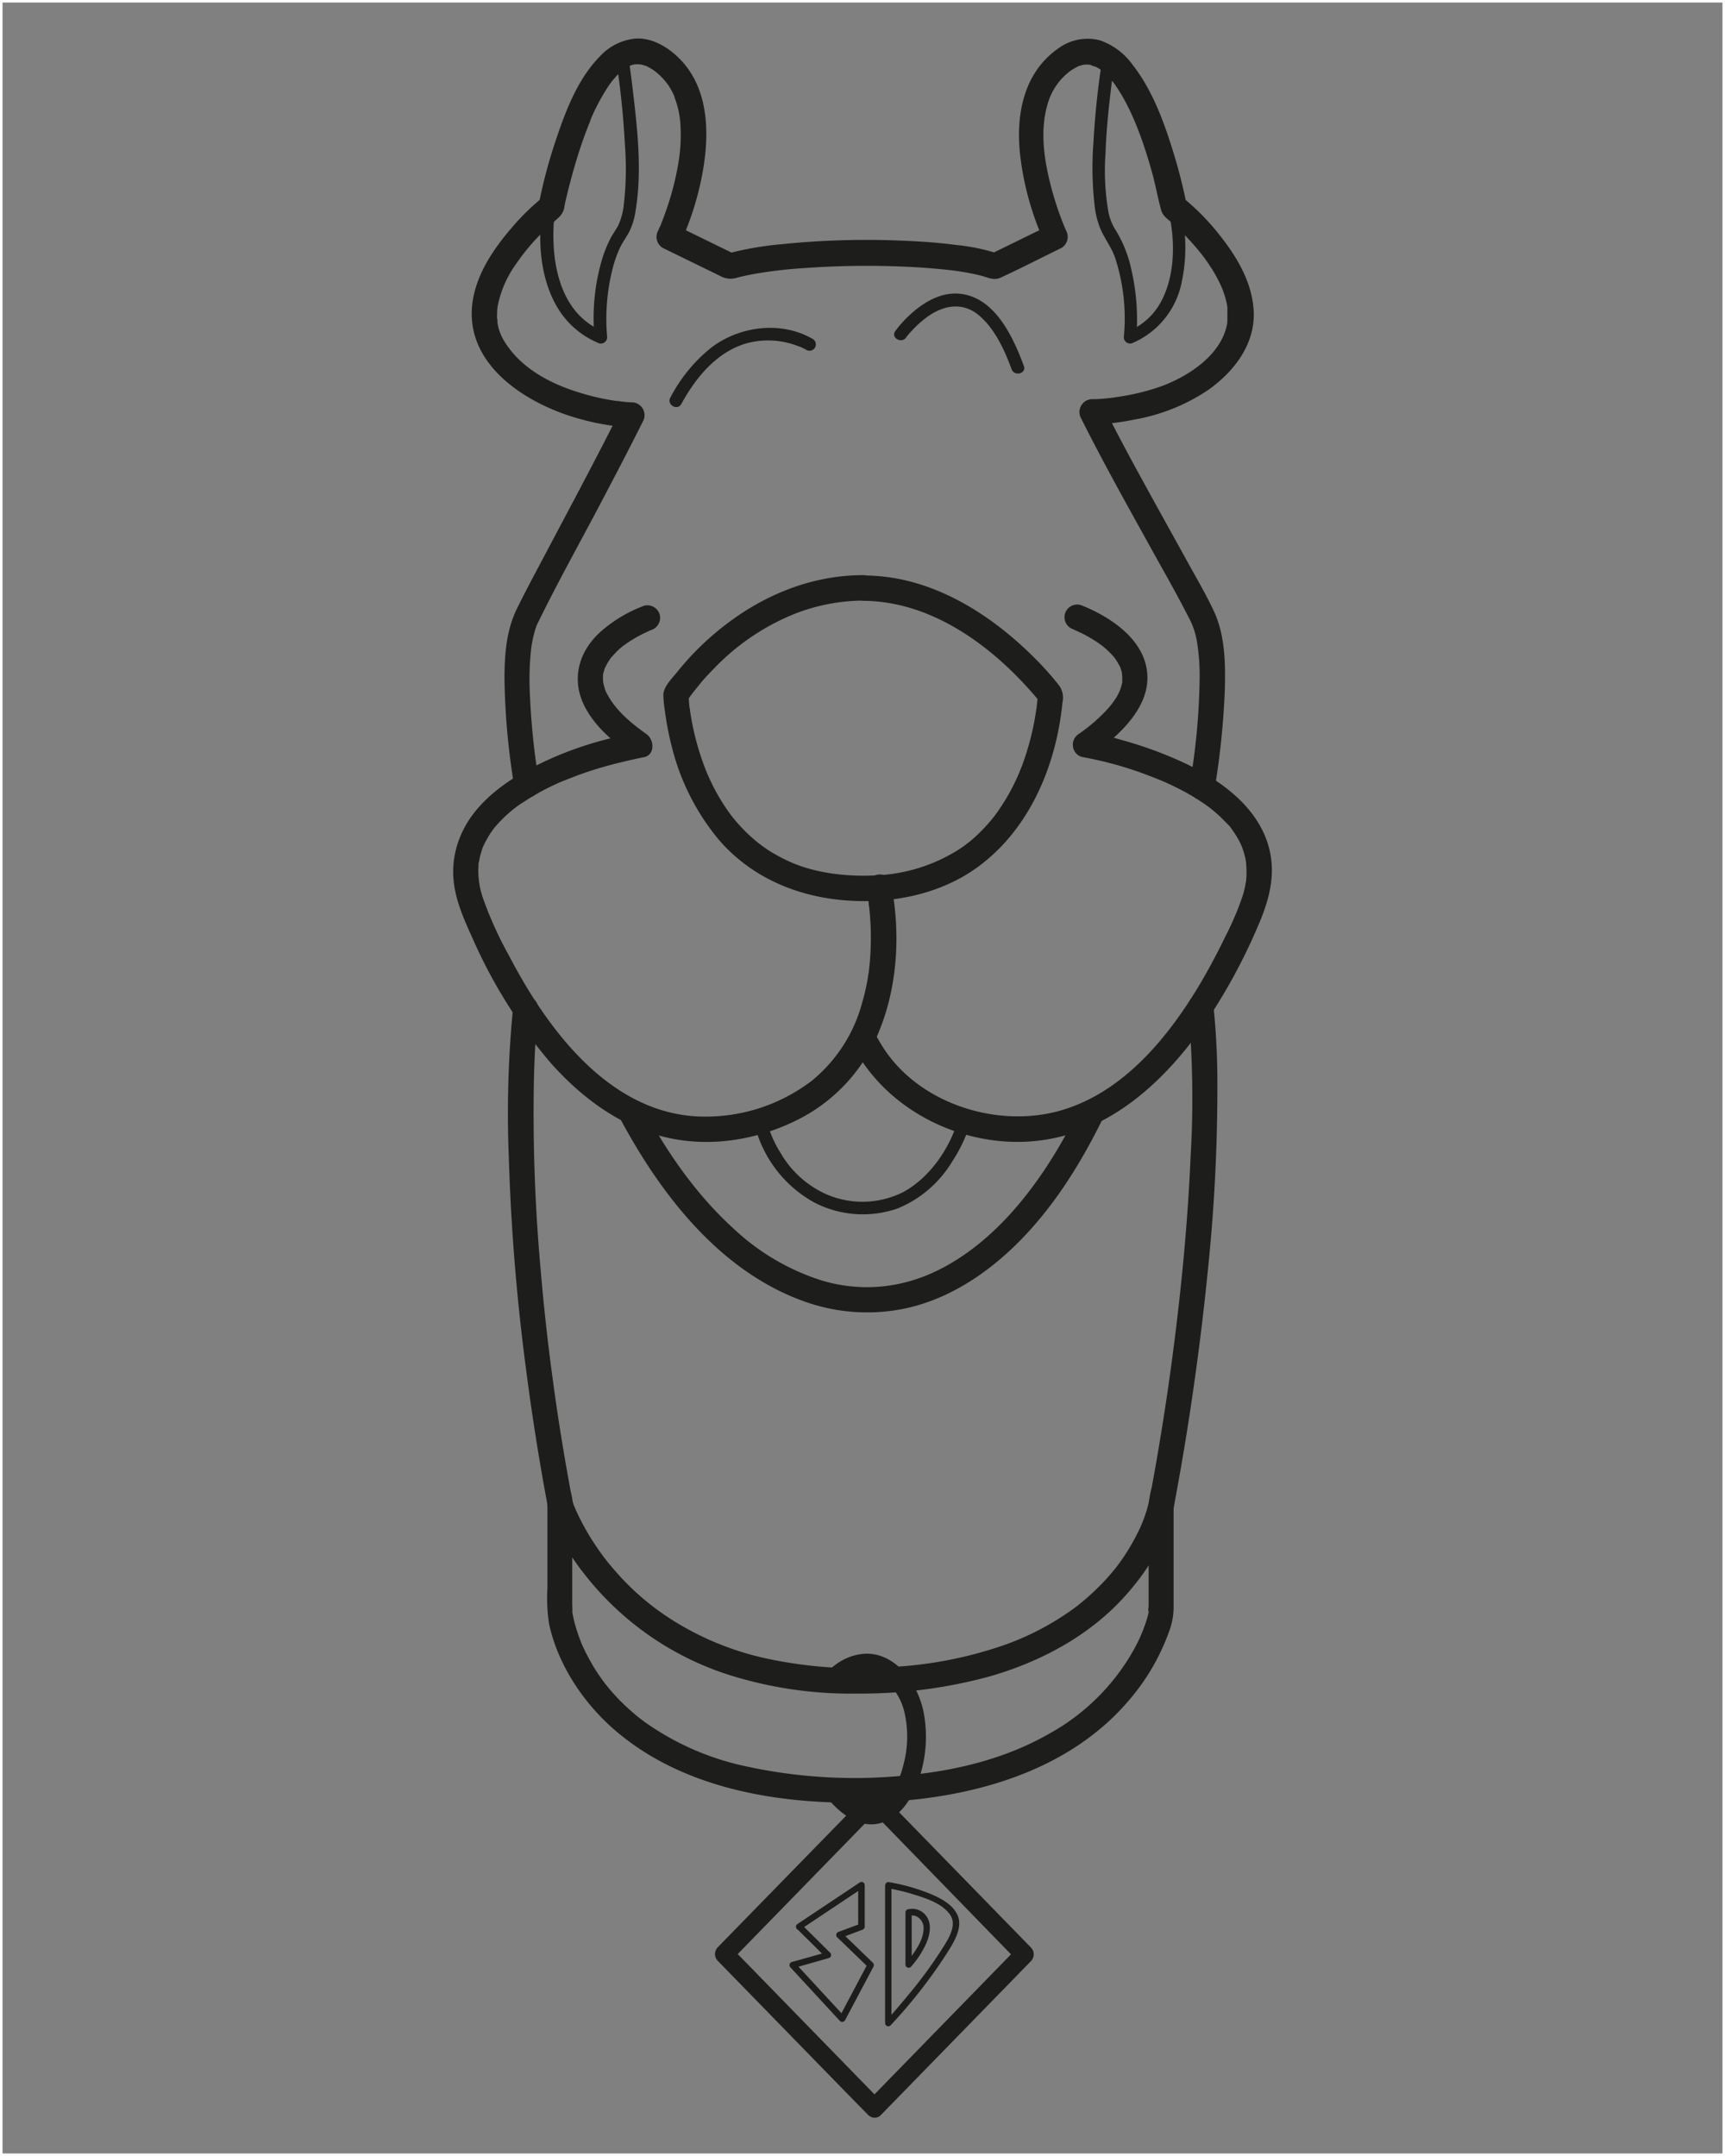 <svg id="Capa_1" data-name="Capa 1" xmlns="http://www.w3.org/2000/svg" viewBox="0 0 340.16 425.2"><rect x="0" y="0" width="340.16" height="425.2" fill="#808080" stroke="none"/><defs><style>.cls-1{fill:#1d1d1b;}.cls-2{fill:none;stroke:#fff;stroke-miterlimit:10;}</style></defs><title>personajes</title><g id="Scooby"><path class="cls-1" d="M101.15,199a213.27,213.27,0,0,0-.81,29.37,413.35,413.35,0,0,0,3.38,41.58q.87,6.74,1.93,13.45c.36,2.32.75,4.63,1.15,6.94.19,1.13.39,2.27.6,3.4.1.56.2,1.13.31,1.7.05.25.09.49.14.74,0,.09.14,1,.14.57,0,3.22,5,3.22,5,0a15.05,15.05,0,0,0-.46-2.64l-.57-3.16c-.37-2.09-.73-4.17-1.07-6.26q-1-6-1.8-12-1.53-11.07-2.47-22.22a344.11,344.11,0,0,1-1.35-36.75c.1-4.92.34-9.85.88-14.75a2.51,2.51,0,0,0-2.5-2.5,2.56,2.56,0,0,0-2.5,2.5Z"/><path class="cls-1" d="M234.29,198.62a195,195,0,0,1,.49,29.5c-.6,13.9-2,27.79-3.87,41.57q-.91,6.68-2,13.31-.57,3.5-1.19,7c-.2,1.13-.41,2.27-.62,3.4a19.39,19.39,0,0,0-.59,3.36c0,3.22,5,3.23,5,0,0,.41.16-.66.19-.81l.27-1.46.57-3.16c.37-2.08.73-4.17,1.07-6.25q1-6,1.84-12,1.62-11.34,2.75-22.72a348.17,348.17,0,0,0,1.86-37,146.25,146.25,0,0,0-.76-14.8,2.58,2.58,0,0,0-2.5-2.5,2.51,2.51,0,0,0-2.5,2.5Z"/><path class="cls-1" d="M107.12,40.28c-1.28,7.07-.63,15.76,3.69,21.71a17,17,0,0,0,7.34,5.72,1.25,1.25,0,0,0,1.58-1.2,40.18,40.18,0,0,1,1.16-13.86,22.91,22.91,0,0,1,1.4-3.87c.5-1,1.16-1.92,1.7-2.9a13.29,13.29,0,0,0,1.34-4.3c1.33-7.93.34-16.36-.6-24.28-.27-2.24-.56-4.47-.91-6.7-.26-1.59-2.67-.91-2.41.66a166.69,166.69,0,0,1,1.81,17.12,62.48,62.48,0,0,1-.21,12,13,13,0,0,1-1.11,4.1c-.43.83-1,1.58-1.45,2.41a25,25,0,0,0-1.62,3.89,41,41,0,0,0-1.6,15.73l1.58-1.21c-8.57-3.59-10.23-13.88-9.55-22.13,0-.35.07-.7.1-1.06,0-.14.12-.87.06-.5,0-.23.07-.45.11-.67.28-1.57-2.13-2.25-2.41-.66Z"/><path class="cls-1" d="M230.29,41.11c1.53,6,1.58,13.54-1.69,19a13,13,0,0,1-6.11,5.23l1.58,1.21a43.38,43.38,0,0,0-1-13.49A24.26,24.26,0,0,0,220,45.39a10.29,10.29,0,0,1-1.45-3.7A48.4,48.4,0,0,1,218,30.22c.15-4,.51-8,1-12,.24-2.11.51-4.22.84-6.32.26-1.57-2.15-2.25-2.41-.66a165,165,0,0,0-1.82,17,65.51,65.51,0,0,0,.25,12.37A17,17,0,0,0,217,45.15c.85,1.94,2.15,3.59,2.87,5.62a38.49,38.49,0,0,1,1.74,15.74,1.25,1.25,0,0,0,1.58,1.2,16.52,16.52,0,0,0,9.73-11.58,33.29,33.29,0,0,0,.36-12.89,25.93,25.93,0,0,0-.54-2.79,1.25,1.25,0,0,0-2.41.66Z"/><path class="cls-1" d="M170.9,175.61c.15.65.24,1.32.35,2,0,.13,0,.27.05.4-.14-1,0-.2,0,0,0,.43.1.85.14,1.28.1,1,.17,1.93.22,2.9a56.63,56.63,0,0,1-.12,7.37q-.09,1-.21,2c0,.1-.06.49,0,0,0,.14,0,.29-.07.43-.06.45-.13.89-.21,1.33a41.6,41.6,0,0,1-1,4.29,29.84,29.84,0,0,1-9.9,15.48,34.48,34.48,0,0,1-23.13,7.06c-17.35-1.19-29.27-17.5-36.66-31.71a73.07,73.07,0,0,1-5.21-11.57,21.38,21.38,0,0,1-.58-2.26c0-.14-.17-1.12-.11-.6,0-.4-.08-.81-.11-1.22a17.36,17.36,0,0,1,0-2c0-.28,0-.55.08-.83-.08.63.12-.56.16-.74a17.07,17.07,0,0,1,.49-1.73c0-.14.34-.89.23-.62s.11-.24.12-.25c.08-.18.17-.35.26-.53.27-.53.56-1,.88-1.54.18-.28.37-.55.56-.82l.24-.32.1-.13a26.15,26.15,0,0,1,2.69-2.78c.25-.23.52-.45.78-.67l.57-.45.58-.44c.32-.22.63-.45,1-.66a46,46,0,0,1,7.16-3.92l.86-.38.07,0,.38-.16,1.89-.74c1.14-.43,2.3-.83,3.46-1.2,3.12-1,6.29-1.75,9.49-2.44l.49-.09c2.33-.39,2.15-3.46.6-4.57-3-2.12-6-4.6-7.72-7.83a4.8,4.8,0,0,1-.57-1.36c-.07-.24-.14-.49-.19-.73s-.06-.28-.08-.41c-.06-.32,0,.45,0,0a11.31,11.31,0,0,1,0-1.54c-.06.68,0-.09.07-.25s.14-.52.22-.79a3.4,3.4,0,0,0,.12-.34c.12-.33-.19.41,0,.1s.21-.43.33-.64a10.2,10.2,0,0,1,.84-1.29c-.33.44,0-.05.18-.21s.32-.36.49-.53a14.22,14.22,0,0,1,1-1l.55-.46c.52-.44-.14.08.19-.15s.79-.57,1.2-.83c.71-.46,1.44-.89,2.19-1.28s1.22-.59,1.84-.88c.37-.17-.67.28,0,0l.2-.08a2.56,2.56,0,0,0,1.74-3.07,2.52,2.52,0,0,0-3.07-1.75,27.42,27.42,0,0,0-8.21,4.8c-4.33,3.67-6.21,9-3.84,14.38,2,4.46,6.06,7.76,9.93,10.51l.6-4.57A68.63,68.63,0,0,0,103,152.43c-4.9,2.83-9.67,6.74-12,12a18.12,18.12,0,0,0-1.58,8.92c.35,4.13,2,7.8,3.69,11.53a99.23,99.23,0,0,0,15.45,24.71c5.87,6.63,13.29,12.26,22,14.52,9.15,2.39,19.09.75,27.4-3.62a33.36,33.36,0,0,0,15-16.19c4-9.13,4.66-19.75,2.86-29.5,0-.18-.07-.36-.1-.54-.69-3.15-5.51-1.82-4.83,1.33Z"/><path class="cls-1" d="M170.22,113.43c-11,0-21.14,4.56-29.4,11.6a55,55,0,0,0-7.25,7.46c-.93,1.16-2.72,2.89-2.76,4.53a21.17,21.17,0,0,0,.28,3,58.39,58.39,0,0,0,1.4,7.3,45.92,45.92,0,0,0,9.18,18.2c5.88,6.9,14.16,10.76,23.07,11.85,9.6,1.17,20.07-.56,28-6.33,10.3-7.49,15.55-20.09,16.77-32.47a4.16,4.16,0,0,0-.73-3.47,59,59,0,0,0-4.59-5.15c-7-7.06-15.7-13.12-25.48-15.46a37.45,37.45,0,0,0-8.5-1c-3.21,0-3.22,5,0,5,13.09.07,24.61,8.33,32.93,17.68.55.61,1.08,1.23,1.6,1.87.15.19.29.38.45.57s-.5-.66-.22-.28l-.34-1.27c0,.33,0,.66-.06,1l-.12,1.15c0,.24-.06.48-.08.72-.06.48.09-.6,0-.19l-.06.44a52.93,52.93,0,0,1-2.09,8.87c-.3.92-.62,1.84-1,2.74l-.25.63c-.16.41.14-.32-.09.21s-.43,1-.66,1.46a40.36,40.36,0,0,1-3.1,5.42c-.28.42-.58.83-.88,1.24a3,3,0,0,1-.2.27l-.63.77c-.72.86-1.48,1.68-2.28,2.47a25,25,0,0,1-5.26,4,33.09,33.09,0,0,1-15.2,4.38c-5.73.3-11.93-.45-16.84-2.65a32.2,32.2,0,0,1-3.45-1.79c-.49-.29-1-.6-1.43-.92-.23-.15-.46-.31-.68-.48s-.85-.63-.53-.39a32.18,32.18,0,0,1-4.87-4.75l-.49-.6-.2-.26c.28.36.05.06,0,0-.34-.46-.68-.93-1-1.4-.59-.88-1.15-1.78-1.67-2.7s-1-1.81-1.41-2.74c-.2-.42-.39-.84-.58-1.27-.05-.12-.1-.24-.16-.36s.17.41.07.15l-.33-.81a52.24,52.24,0,0,1-2.72-9.65c-.11-.62-.22-1.25-.31-1.87,0-.13,0-.26-.05-.39-.09-.54.06.57,0,.19l-.09-.77c-.07-.62-.08-1.26-.17-1.87a2.17,2.17,0,0,1,0-.26l-.34,1.27c.11-.18.24-.36.36-.53l.44-.63.26-.34c.07-.1.53-.7.25-.34s.18-.22.24-.29.25-.32.38-.47c.34-.42.69-.83,1-1.24.8-.92,1.63-1.81,2.49-2.68A45.49,45.49,0,0,1,156.85,121a37.57,37.57,0,0,1,13.37-2.55C173.44,118.42,173.45,113.42,170.22,113.43Z"/><path class="cls-1" d="M160.28,66.86c-6.25-3.65-14.51-2.55-20.09,1.75a30.86,30.86,0,0,0-8,9.8c-.78,1.41,1.38,2.67,2.16,1.26,2.88-5.23,7-10.32,13-12a16.29,16.29,0,0,1,9.93.55A8.59,8.59,0,0,1,159,69a1.25,1.25,0,0,0,1.26-2.16Z"/><path class="cls-1" d="M178.66,66.54c.24-.33-.14.17.21-.25s.63-.76,1-1.12a19.5,19.5,0,0,1,3.34-2.93c3.15-2.12,6.8-2.65,9.89,0s5,6.79,6.38,10.58c.56,1.49,3,.85,2.41-.67-2.13-5.73-5.75-13.67-12.81-14.23-4-.33-7.73,2.19-10.43,4.92a21.36,21.36,0,0,0-2.1,2.45c-.95,1.31,1.22,2.56,2.15,1.26Z"/><path class="cls-1" d="M106.27,154.17a143.77,143.77,0,0,1-1.82-18.29,53.44,53.44,0,0,1,.31-8.1,24.1,24.1,0,0,1,.53-2.69c.11-.45.24-.9.39-1.33a6.34,6.34,0,0,1,.43-1c3.9-8,8.3-15.84,12.45-23.73,2.78-5.29,5.55-10.58,8.22-15.92a2.53,2.53,0,0,0-2.16-3.76c-1,0-2-.16-3-.29.59.07.06,0-.2,0l-.75-.12c-.59-.1-1.18-.2-1.76-.32-1.35-.27-2.68-.6-4-1-5.86-1.69-11.88-4.7-15.26-10a9.87,9.87,0,0,1-1.56-4c-.08-.44,0,.31,0-.13,0-.22,0-.44-.06-.66s0-.7,0-1.06a7.86,7.86,0,0,1,.2-1.83,21.15,21.15,0,0,1,3.55-7.9,41.31,41.31,0,0,1,5.12-6.13c1.1-1.11,2.29-2.09,3.42-3.16a3.55,3.55,0,0,0,1-2.18c.3-1.4.63-2.78,1-4.17q.8-3.11,1.77-6.17c.36-1.15.75-2.28,1.16-3.41.2-.56.41-1.11.63-1.67.12-.31.24-.62.37-.93l.17-.42,0-.12a41.35,41.35,0,0,1,3.4-6.45c.29-.44.6-.87.91-1.29-.33.44.09-.1.21-.24s.36-.41.54-.62.66-.67,1-1c.11-.1.8-.62.21-.19q.3-.23.6-.42c.18-.11.36-.22.55-.32s.73-.35.33-.18.25-.09.34-.11.44-.11.65-.18c.62-.18-.3,0,.08,0,.2,0,.4,0,.6,0s.88.09.44,0,.33.08.46.12.43.13.64.2c.41.13,0,0-.11-.06l.33.16a11.3,11.3,0,0,1,1.63,1,12.72,12.72,0,0,1,2.59,2.75,15,15,0,0,1,1,1.79l.21.47c-.05-.11-.14-.36,0,.11s.26.73.37,1.1a17.48,17.48,0,0,1,.76,4,33.43,33.43,0,0,1-.5,8.48,55.6,55.6,0,0,1-2,7.81c-.31.94-.64,1.88-1,2.8l-.41,1.05-.18.43c-.25.62.21-.47,0-.07-.1.22-.19.43-.28.65a2.54,2.54,0,0,0,.89,3.42l11.29,5.51a4.15,4.15,0,0,0,3.19.42c1.26-.35,2.55-.61,3.84-.84a87.83,87.83,0,0,1,9.34-1.09,170.56,170.56,0,0,1,22.38-.18c1.69.1,3.37.23,5.05.4s2.59.27,4.17.53c1.22.21,2.44.44,3.64.76,1.35.36,2.44,1,3.84.31,4-1.85,7.94-3.88,11.91-5.82a2.55,2.55,0,0,0,.89-3.42c-.1-.23-.19-.46-.3-.69s.27.67.07.16l-.18-.43-.46-1.17a63.49,63.49,0,0,1-2.11-6.61c-1.41-5.44-2.22-11.21-.57-16.5a12.26,12.26,0,0,1,4.41-6.25,14.54,14.54,0,0,1,1.41-.84c.6-.33-.15,0,.22-.1s.53-.17.8-.24.86-.1.12-.06l.61,0c.2,0,.41,0,.61,0s.46.13-.22,0c.15,0,.3,0,.44.08s1.37.53.69.19a10.33,10.33,0,0,1,1.17.66c.07,0,.65.47.35.23s.3.27.39.35a13.5,13.5,0,0,1,1.07,1.07l.48.56.24.29c.23.27-.25-.34,0-.05.36.47.7,1,1,1.46a34.48,34.48,0,0,1,1.73,3c.58,1.11,1.1,2.24,1.59,3.39-.18-.43.12.3.18.44l.33.83c.24.63.48,1.25.71,1.88.8,2.23,1.51,4.5,2.15,6.78.71,2.53,1.14,5.14,1.86,7.65.33,1.13,1.47,1.81,2.3,2.57a52.16,52.16,0,0,1,4.93,5.15,32.45,32.45,0,0,1,2.37,3.2,27.79,27.79,0,0,1,2.24,4.07c.19.41-.1-.26.07.15l.2.51c.12.33.24.67.35,1a16.82,16.82,0,0,1,.56,2.33c.08.44,0-.31,0,.13a4.57,4.57,0,0,1,0,.52c0,.36,0,.71,0,1.06s0,.7,0,1.06c0,0-.07.59,0,.32s-.08.4-.09.46c-1.24,6-7.55,10.1-12.9,12.09A45.09,45.09,0,0,1,221,78.19l-.85.13-.56.08-.59.08-.76.08c-.7.07-1.4.12-2.1.16l-.8,0a2.54,2.54,0,0,0-2.16,3.77c4.84,9.66,10.17,19.08,15.4,28.54,2,3.54,3.95,7.08,5.8,10.69a15.15,15.15,0,0,1,1.64,4.75,40.65,40.65,0,0,1,.54,7.26,132.39,132.39,0,0,1-1.92,20.84,2.59,2.59,0,0,0,1.75,3.08,2.53,2.53,0,0,0,3.08-1.75,157.56,157.56,0,0,0,2.05-19.63c.15-5.17.1-10.87-2.11-15.65-1.56-3.36-3.47-6.59-5.25-9.83-2.64-4.79-5.31-9.57-7.94-14.37-3-5.44-5.94-10.9-8.72-16.46l-2.16,3.76a45.41,45.41,0,0,0,8.21-.95,37.6,37.6,0,0,0,14.9-6c4.92-3.56,9-8.83,8.78-15.18-.2-5.67-3.2-10.76-6.63-15.1a46.06,46.06,0,0,0-7.3-7.47l.64,1.1a99,99,0,0,0-2.59-10.17c-1.85-6-4.13-12.25-8.06-17.24a13.15,13.15,0,0,0-6.48-4.78,9.7,9.7,0,0,0-8.13,1.63c-7,4.86-8.46,13.51-7.46,21.46A57.39,57.39,0,0,0,206,47.88l.89-3.42L194.94,50.3l1.92-.25a37.88,37.88,0,0,0-8.16-1.72c-3.61-.48-7.25-.73-10.89-.87a163.85,163.85,0,0,0-23.65.7,63.11,63.11,0,0,0-10.83,1.89l1.92.25L133.3,44.46l.89,3.42a58,58,0,0,0,4.31-13.61c1.42-7.64,1.4-16.6-4.37-22.56-2.24-2.31-5.39-4.27-8.73-4.11a10.94,10.94,0,0,0-7.14,3.56c-4.36,4.44-6.75,10.77-8.68,16.56a99.6,99.6,0,0,0-3.3,12.39l.64-1.1a46,46,0,0,0-6.09,6c-3.44,4-6.67,8.76-7.57,14.07C91.1,71.87,104,79.89,114.67,82.71a46.53,46.53,0,0,0,10,1.61l-2.15-3.76c-4.9,9.79-10.09,19.44-15.2,29.12-1.81,3.42-3.65,6.83-5.36,10.31-2.13,4.3-2.48,9.19-2.48,13.92a140.84,140.84,0,0,0,2,21.59,2.54,2.54,0,0,0,3.08,1.75,2.57,2.57,0,0,0,1.74-3.08Z"/><path class="cls-1" d="M211.76,124.19c.18.07.81.34.33.13s.2.09.35.16l.89.42c.72.36,1.43.75,2.11,1.17.38.23.76.48,1.13.73l.49.35.29.21c.24.18-.38-.31,0,0a17.71,17.71,0,0,1,2.18,2.06l.41.5c-.39-.5.05.09.14.23a11.82,11.82,0,0,1,.76,1.34c.16.31-.16-.42,0-.09a3.4,3.4,0,0,1,.12.34c.07.23.15.46.21.7s.09.42.13.63c-.12-.67,0,.27,0,.47s0,.52,0,.78c0,.44.09-.33,0,.25a11.57,11.57,0,0,1-.53,1.8c.14-.35-.23.45-.32.62-.19.36-.39.7-.61,1a14.16,14.16,0,0,1-1.48,1.89,33.5,33.5,0,0,1-5.59,4.84,2.52,2.52,0,0,0-1.19,2.49,2.46,2.46,0,0,0,1.79,2.08A72,72,0,0,1,226.63,153c.44.17.88.33,1.31.51l.67.27c.15.06.84.35.36.14.9.39,1.79.79,2.67,1.23a44.3,44.3,0,0,1,5.36,3.05c.41.27.81.55,1.21.85l.5.37c-.42-.32.21.17.32.26a27.88,27.88,0,0,1,2.21,2c.33.34.65.69,1,1l.46.54.19.24c.23.29-.34-.48,0,.05a19.55,19.55,0,0,1,1.47,2.34c.11.21.21.41.31.62s.29.68.11.22c.18.46.35.93.49,1.4s.25.91.35,1.37l.12.7c-.09-.56,0,.18,0,.36a16.92,16.92,0,0,1,0,3c0,.15,0,.3-.05.45,0,0,.06-.39,0-.09s-.09.54-.14.81c-.12.6-.27,1.19-.44,1.78a56.12,56.12,0,0,1-3.53,8.32q-2.25,4.69-4.9,9.19c-6.26,10.52-15,21.25-27.15,24.92-12.28,3.72-27.65-.92-35-11.74a34.24,34.24,0,0,1-2.26-3.89c-1.44-2.88-5.75-.35-4.32,2.52,6.63,13.27,22.2,20.89,36.82,19.17,14.07-1.66,24.87-11.64,32.65-22.85a113,113,0,0,0,10.49-19.11c2.17-4.95,3.71-10,2.43-15.39-2.06-8.68-10.3-14.27-18-17.69a78.53,78.53,0,0,0-11.23-4,45.67,45.67,0,0,0-6.2-1.44l-.31-.05.6,4.57c5.61-4,12.75-10.29,10.71-18.06-1.2-4.57-5.29-7.87-9.28-10a28.43,28.43,0,0,0-3.55-1.62,2.5,2.5,0,0,0-1.33,4.82Z"/><path class="cls-1" d="M122.5,221c8,14.84,19.59,29.74,36,35.63A36.64,36.64,0,0,0,178.73,258c7.42-1.64,14.1-5.69,19.7-10.73,8.15-7.33,14.21-16.82,19-26.59a2.57,2.57,0,0,0-.9-3.42,2.53,2.53,0,0,0-3.42.9c-4.14,8.43-9.16,16.57-15.8,23.27-5,5-10.9,9.13-17.44,11.1a30.8,30.8,0,0,1-17.84,0,45.38,45.38,0,0,1-17.41-10.26c-7.38-6.73-13.1-15-17.81-23.79-1.53-2.84-5.85-.31-4.32,2.52Z"/><path class="cls-1" d="M148.83,221.9a24.12,24.12,0,0,0,11.68,15.22A20.84,20.84,0,0,0,177,238.33a22.53,22.53,0,0,0,10.72-9.18,29.71,29.71,0,0,0,3.65-7.75,1.25,1.25,0,0,0-2.41-.66c-1.63,5.69-5.6,11.55-10.93,14.4a17.91,17.91,0,0,1-15.08.39,19.71,19.71,0,0,1-9-8.11,22.11,22.11,0,0,1-2.71-6.18c-.38-1.56-2.79-.9-2.41.66Z"/><path class="cls-1" d="M226.5,296.73v19.94c0,.34-.19,1.33,0,1.64-.24-.4.18-.91.06-.5-.05.14-.07.3-.11.45-.14.56-.31,1.13-.49,1.68a30.68,30.68,0,0,1-2.27,5.21A42.8,42.8,0,0,1,207,341.86c-8.07,4.65-17.35,7.1-26.67,8.1a100.59,100.59,0,0,1-33-1.56,53.77,53.77,0,0,1-20.17-8.77l-.86-.65-.49-.38c-.6-.49-1.19-1-1.77-1.52-1-.91-2-1.88-2.9-2.89q-.6-.66-1.17-1.35l-.6-.74,0,0c-.12-.16-.24-.31-.35-.47-.68-.91-1.32-1.85-1.91-2.82s-1-1.77-1.5-2.69c-.2-.41-.4-.82-.59-1.24-.09-.18-.17-.37-.26-.56-.34-.75.15.38-.08-.18a37.27,37.27,0,0,1-1.35-4c-.2-.75-.34-1.5-.49-2.25-.11-.59,0,.69,0,.36a11.75,11.75,0,0,0,0-1.78V296.74l-4.91.66a46.92,46.92,0,0,0,7.62,13.43,58.85,58.85,0,0,0,28.43,19.56A80,80,0,0,0,169.34,334a96.18,96.18,0,0,0,25.55-3.31c10.89-3.07,21.31-8.8,28.49-17.71a39.72,39.72,0,0,0,7.9-15c.05-.19.09-.38.13-.56.71-3.14-4.11-4.47-4.82-1.33a28.48,28.48,0,0,1-1.25,4l-.31.75c.37-.92-.07.17-.18.41-.3.65-.62,1.29-.95,1.92a41.87,41.87,0,0,1-2.57,4.26c-.28.4-.56.79-.85,1.18l-.4.53c.39-.51-.11.14-.24.3-.64.79-1.3,1.55-2,2.3a47.64,47.64,0,0,1-5.11,4.73l-.33.26c.36-.28.06,0,0,0l-.7.52c-.55.4-1.1.78-1.66,1.16-1.18.79-2.39,1.53-3.64,2.23a53.77,53.77,0,0,1-7.92,3.63,80.34,80.34,0,0,1-22.28,4.47A86.29,86.29,0,0,1,150.75,327a57.74,57.74,0,0,1-18-7.39,50.67,50.67,0,0,1-11.52-9.89q-.51-.58-1-1.17l-.47-.58c-.13-.16-.67-.85-.29-.36-.61-.79-1.19-1.6-1.76-2.43-.94-1.38-1.82-2.81-2.62-4.28-.59-1.08-1.13-2.19-1.64-3.32,0-.1-.08-.2-.13-.3-.2-.45.25.63.1.23-.07-.18-.15-.35-.22-.53s-.17-.47-.26-.71c0-.07,0-.15-.08-.23-.89-2.6-4.91-2.27-4.91.66v16.49a33.09,33.09,0,0,0,.33,7.11c1.75,8,6.7,15.46,12.85,20.81,13.83,12,33.31,14.9,51,14.36,18.27-.56,38-5.55,50.37-20a42.94,42.94,0,0,0,8.14-14,13.54,13.54,0,0,0,.79-4.53V296.73C231.5,293.52,226.5,293.51,226.5,296.73Z"/><path class="cls-1" d="M173.75,414.39l-25.92-26.6-3.65-3.74v2.65l25.92-26.6,3.65-3.74H171.1L197,383l3.66,3.75v-2.65l-25.92,26.59-3.66,3.75c-1.68,1.73,1,4.38,2.65,2.65l25.93-26.59,3.65-3.75a1.91,1.91,0,0,0,0-2.65l-25.92-26.6-3.66-3.74a1.9,1.9,0,0,0-2.65,0L145.18,380.3l-3.65,3.75a1.91,1.91,0,0,0,0,2.65l25.92,26.59L171.1,417C172.79,418.77,175.44,416.12,173.75,414.39Z"/><path class="cls-1" d="M157.87,380.51l12.3-8.2-.94-.54V380l.46-.61L165.35,381a.64.64,0,0,0-.28,1.05l6.15,5.94-.09-.76-5.61,10.58,1-.13-9.77-10.58-.28,1.05,7-2a.63.63,0,0,0,.27-1l-5.7-5.64a.63.63,0,0,0-.88.89l5.7,5.64.28-1.05-7,1.95a.64.64,0,0,0-.28,1.05l9.77,10.58a.64.64,0,0,0,1-.13l5.61-10.58a.67.67,0,0,0-.1-.76L166,381.17l-.28,1.05,4.34-1.65a.65.65,0,0,0,.46-.6v-8.2a.63.63,0,0,0-.94-.54l-12.3,8.2C156.57,379.87,157.19,381,157.87,380.51Z"/><path class="cls-1" d="M175,372.38a40.26,40.26,0,0,1,5.05,1.2c2.48.76,5.76,1.79,7.31,4.05s-.72,5.33-1.9,7.22a85.57,85.57,0,0,1-6.45,8.71c-1.39,1.69-2.81,3.35-4.29,5l1.07.44v-27.2a.63.63,0,0,0-1.25,0V399a.63.63,0,0,0,1.07.44,99.88,99.88,0,0,0,10.85-13.82c1.32-2.08,3.45-5.17,2.43-7.75s-4.22-3.94-6.65-4.84a38.46,38.46,0,0,0-6.91-1.83C174.57,371,174.24,372.25,175,372.38Z"/><path class="cls-1" d="M178.55,377.16v10.3a.63.63,0,0,0,1.07.44,18.17,18.17,0,0,0,2.8-4.14c1.07-2.17,1.68-5.21-.72-6.79a3.43,3.43,0,0,0-2.69-.41.62.62,0,0,0,.33,1.2l.15,0s.12,0,0,0l.26,0a2.21,2.21,0,0,1,1.1.24,2.62,2.62,0,0,1,1.27,2.51c-.09,2-1.35,3.88-2.48,5.42a14.18,14.18,0,0,1-.93,1.15l1.07.44v-10.3A.63.63,0,0,0,178.55,377.16Z"/><path class="cls-1" d="M165.47,332.72l.46-.48c.17-.17.35-.33.53-.49l.31-.27c.32-.27-.11.07.16-.12a10.29,10.29,0,0,1,2-1.13c-.25.1.18-.06.26-.09s.43-.13.65-.18a2.92,2.92,0,0,1,1-.13c2,0,3.89,1.46,5.22,3.15a11.52,11.52,0,0,1,2.3,4.76,21.44,21.44,0,0,1-.26,10.49,16,16,0,0,1-1.86,4.55,6.73,6.73,0,0,1-1.19,1.6,7.67,7.67,0,0,1-.77.74c-.07.06.16-.1-.13.09s-.3.21-.45.3-.36.2-.54.28c.33-.16,0,0-.18.06l-.5.14-.22.05c-.23,0,.34,0,0,0h-.53c-.14,0-.58,0-.21,0a7.16,7.16,0,0,1-1.21-.31c-.36-.13-.05,0-.31-.13l-.6-.32a10.67,10.67,0,0,1-1.11-.76,18.75,18.75,0,0,1-2.75-2.88,1.89,1.89,0,0,0-2.65,0,1.92,1.92,0,0,0,0,2.65c2.58,3.23,6.62,6.57,11,5.18,3.79-1.18,6-4.95,7.26-8.46A25.82,25.82,0,0,0,182.19,338c-.87-4.87-4.19-10.38-9.28-11.63-3.67-.9-7.7.92-10.09,3.74a1.93,1.93,0,0,0,0,2.65,1.89,1.89,0,0,0,2.65,0Z"/></g><rect class="cls-2" width="340.16" height="425.2"/></svg>